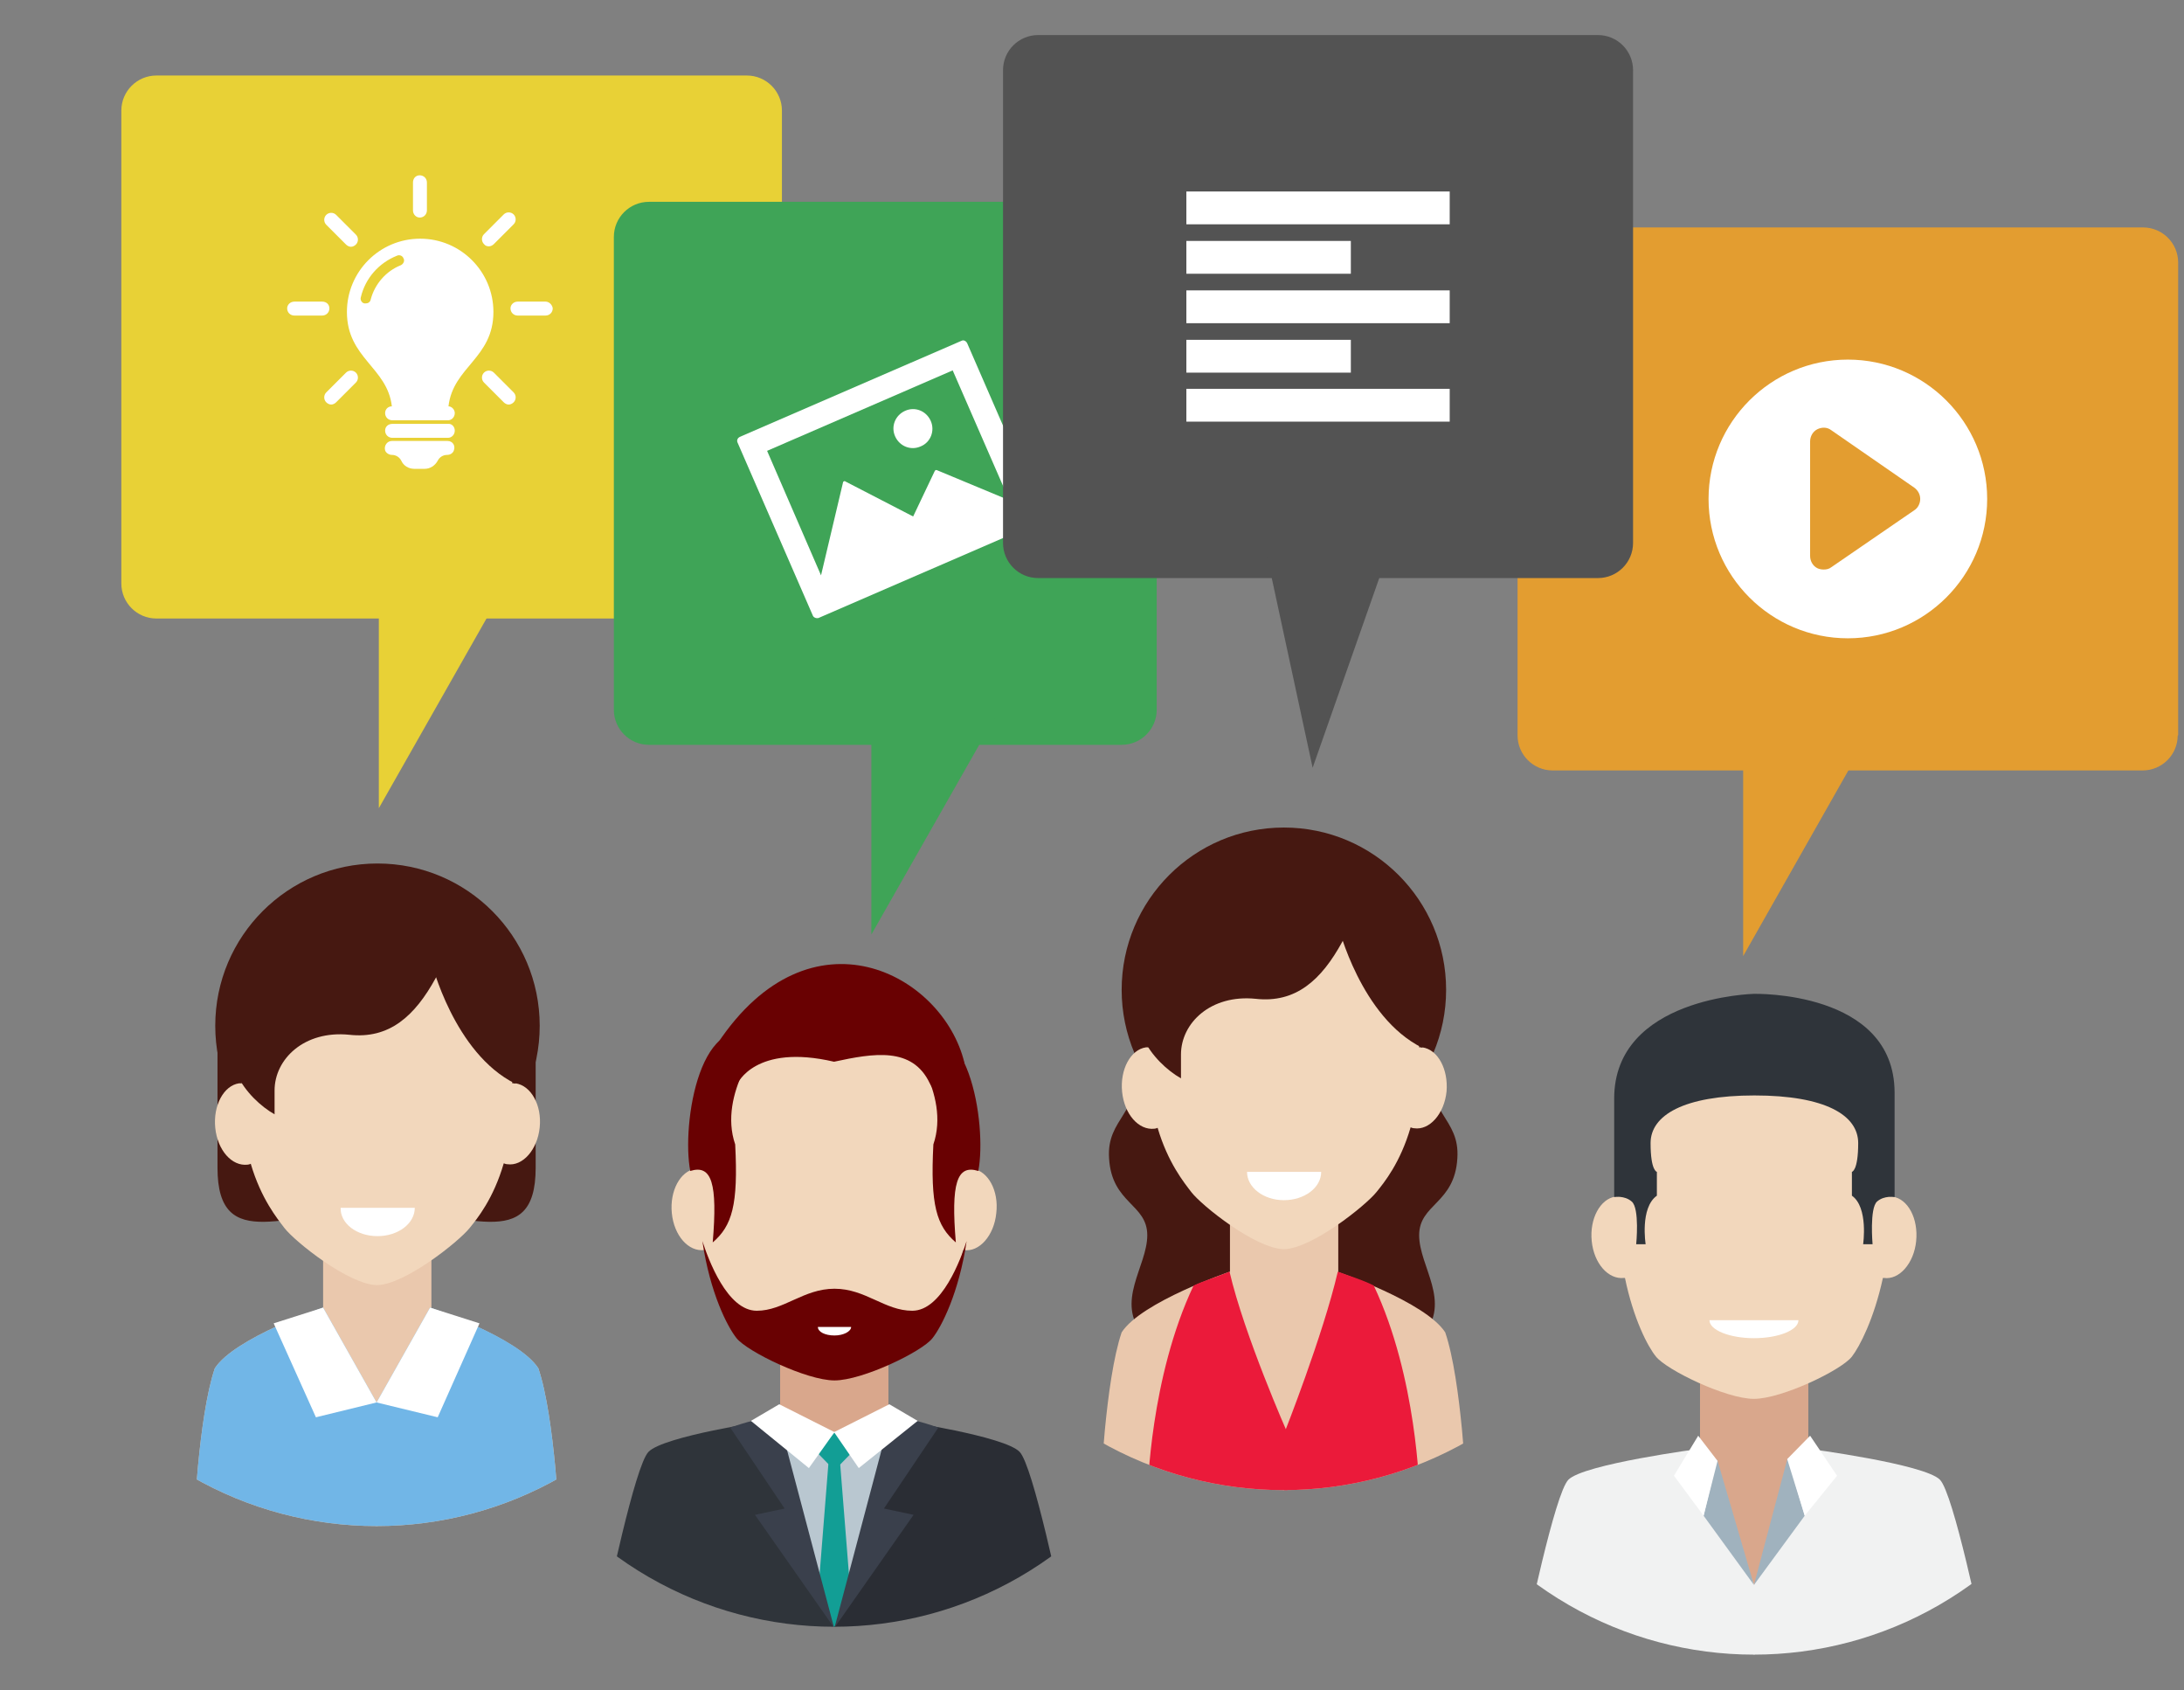 <svg xmlns="http://www.w3.org/2000/svg" xmlns:xlink="http://www.w3.org/1999/xlink" viewBox="115 208.5 486 376"><rect x="115" y="208.5" width="486" height="376" fill="#808080" stroke="none"/><defs><circle id="a" cx="198.8" cy="465.6" r="82.4"/></defs><clipPath id="b"><use xlink:href="#a" overflow="visible"/></clipPath><g clip-path="url(#b)"><path fill="#461811" d="M234.2 468.3c0 19.5-15.8 9.4-35.4 9.4-19.5 0-35.4 10.1-35.4-9.4v-32c0-19.5 15.8-35.4 35.4-35.4 19.5 0 35.4 15.8 35.4 35.4v32z"/><circle fill="#461811" cx="199" cy="436.7" r="36.1"/><path fill="#EAC8AD" d="M211 513.9l-12.2 34.3-11.9-34.3v-26.4H211"/><path fill="#F2D7BC" d="M229.7 449.5h-.7c-1-29-18.7-35.4-30.1-35.4-11.4 0-29.2 6.4-30.1 35.4h-.6c-3.4.5-5.8 4.9-5.3 9.9s3.7 8.6 7.2 8.2c.2 0 .5-.1.7-.2 2.3 7.8 5.9 12.2 7.5 14.3 2.3 3 14.3 12.6 20.6 12.7 6.2-.1 18.2-9.7 20.6-12.7 1.7-2.1 5.3-6.5 7.6-14.4.3.1.5.2.8.2 3.4.5 6.7-3.2 7.2-8.2.5-4.9-1.9-9.3-5.4-9.8z"/><path fill="#EAC8AD" d="M198.8 548.2v-33s-9-2.2-11-9.5c-1-3.5-.9-6.3-.9-6.3s-19.7 6.7-24.1 13.5c-3.7 10.9-4.7 35.3-4.7 35.3h40.7zM198.8 548.2v-33s9-2.2 11-9.5c1-3.5.9-6.3.9-6.3s19.7 6.7 24.1 13.5c3.7 10.9 4.7 35.3 4.7 35.3h-40.7z"/><path fill="#FFF" d="M199 483.5c4.6 0 8.3-2.8 8.3-6.3h-16.5c-.1 3.5 3.6 6.3 8.2 6.3z"/><path fill="#461811" d="M197.3 405.1c-21.4 0-27.9 18.8-27.9 27.4-7.8 10.8.7 20.5 6.7 23.9v-5.3c0-7 6.6-13.4 16.6-12.4 8.9 1 14.6-4.1 19.3-12.7 5.8-11.5-1.5-20.9-14.7-20.9z"/><path fill="#461811" d="M211 422.5s5 20.3 18.7 27.1c2.4-18.3 3.9-14.4 0-24S211 408.8 211 408.8v13.7z"/><path fill="#71B6E7" d="M234.8 512.9c-4.4-6.9-24.1-13.5-24.1-13.5l-11.9 21.1-11.9-21.1s-19.7 6.7-24.1 13.5c-3.7 10.9-4.7 35.3-4.7 35.3h81.4s-1-24.4-4.7-35.3z"/><path fill="#FFF" d="M198.8 520.5l-11.9-21.1-11 3.5 9.4 20.9M198.8 520.5l11.9-21.1 11 3.5-9.3 20.9"/></g><defs><circle id="c" cx="300.6" cy="488" r="82.4"/></defs><clipPath id="d"><use xlink:href="#c" overflow="visible"/></clipPath><g clip-path="url(#d)"><path fill="#2A2D34" d="M315.6 524.6s23 3.4 26.3 6.9c3 3.1 9.1 32.5 10.5 39h-51.9v-41.8l15.1-4.1z"/><path fill="#D9A78C" d="M288.6 509.4h24.1v26.5h-24.1z"/><path fill="#F2D7BC" d="M331.4 468.5h-.6c-1-29.1-18.8-35.4-30.2-35.4-11.4 0-29.3 6.3-30.2 35.4h-.6c-3.4.5-5.8 4.9-5.3 9.9s3.7 8.6 7.2 8.2h.2c1.9 9.2 5.1 15.3 6.9 17.5 2.4 3 15.6 9.4 21.8 9.4 6.2 0 19.5-6.4 21.8-9.4 1.7-2.2 4.9-8.3 6.9-17.5h.2c3.4.5 6.7-3.2 7.2-8.2.6-5-1.8-9.4-5.3-9.9z"/><path fill="#690102" d="M284.9 439.6s-10.2 12.1-6.3 23.5c.7 13.5-.7 18.1-5 21.8 1.1-13.1-.2-17.4-5-15.9-2-10.3 2.2-37.8 16.3-29.4zM316.4 439.6s10.2 12.1 6.3 23.5c-.7 13.5.7 18.1 5 21.8-1.1-13.1.2-17.4 5-15.9 2-10.3-2.3-37.8-16.3-29.4z"/><path fill="#2F343A" d="M285.6 524.6s-23 3.4-26.3 6.9c-3 3.1-9.1 32.5-10.5 39h51.9v-41.8l-15.1-4.1z"/><path fill="#B9C7D0" d="M315.9 524l-15.3 3.1-15.2-3.1 15.2 46.5"/><path fill="#129E95" d="M299.4 533.4l-2.5 31.4 3.7 5.7 3.8-5.7-2.5-31.4"/><path fill="#3A404C" d="M289.6 544.1l-12.1-18c3.3-1.2 6.9-2.1 10.6-2.7l12.5 47.2-17.6-25.1 6.6-1.4zM311.7 544.1l12.1-18c-3.3-1.2-6.9-2.1-10.6-2.7l-12.5 47.2 17.6-25.1-6.6-1.4z"/><path fill="#129E95" d="M304.8 531.4l-4.1 4.2-4.1-4.2 4.1-4.2 4.1 4.2z"/><path fill="#FFF" d="M300.6 527.1l12.3-6.2 6.3 3.7-13.1 10.5"/><path fill="#FFF" d="M300.7 527.1l-12.3-6.2-6.3 3.7 12.9 10.5"/><path fill="#690102" d="M329.6 444.9c-4.8-19.8-34.2-35.4-54.9-4.3-1.3 6.1 4.4 9 4.4 9s3.9-9 21.5-4.9c8.8-1.9 17.4-3.4 21.3 4.8 4.1 8.2 7.7-4.6 7.7-4.6zM318 500.1c-6.1 0-10.4-4.9-17.3-4.9s-11.3 4.9-17.3 4.9c-6.6 0-10.8-11.5-12.1-15.5 1.7 11.6 5.6 19.1 7.6 21.6 2.4 3 15.6 9.4 21.8 9.4 6.2 0 19.5-6.4 21.8-9.4 2-2.5 5.9-10.1 7.6-21.6-1.3 4-5.5 15.5-12.1 15.5z"/><path fill="#FFF" d="M300.7 505.6c2 0 3.7-.9 3.7-1.9H297c0 1.1 1.6 1.9 3.7 1.9z"/></g><defs><circle id="e" cx="400.6" cy="457.6" r="82.4"/></defs><clipPath id="f"><use xlink:href="#e" overflow="visible"/></clipPath><g clip-path="url(#f)"><path fill="#461811" d="M368.8 442.9c0 13.8-7.6 14.2-7 23.3.6 10.1 8.5 10.1 8.5 17.1 0 7-7.3 14.8-.8 22.3h31.1v-84.4l-31.8 21.7z"/><path fill="#461811" d="M432.3 442.9c0 13.8 7.6 14.2 7 23.3-.6 10.1-8.5 10.1-8.5 17.1 0 7 7.3 14.8.8 22.3h-31.1v-84.4l31.8 21.7z"/><circle fill="#461811" cx="400.7" cy="428.7" r="36.1"/><path fill="#EAC8AD" d="M412.8 505.9l-12.2 34.3-11.9-34.3v-26.4h24.1"/><path fill="#F2D7BC" d="M431.5 441.5h-.7c-1-29-18.7-35.4-30.1-35.4-11.4 0-29.2 6.4-30.1 35.4h-.6c-3.4.5-5.8 4.9-5.3 9.9s3.7 8.6 7.2 8.2c.2 0 .5-.1.7-.2 2.3 7.8 5.9 12.2 7.5 14.3 2.3 3 14.3 12.6 20.6 12.7 6.2-.1 18.2-9.7 20.6-12.7 1.7-2.1 5.3-6.5 7.6-14.4.3.1.5.2.8.2 3.4.5 6.7-3.2 7.2-8.2.4-4.9-1.9-9.3-5.4-9.8z"/><path fill="#EAC8AD" d="M400.6 540.2v-33s-9-2.2-11-9.5c-1-3.5-.9-6.3-.9-6.3s-19.7 6.7-24.1 13.5c-3.7 10.9-4.7 35.3-4.7 35.3h40.7zM400.6 540.2v-33s9-2.2 11-9.5c1-3.5.9-6.3.9-6.3s19.7 6.7 24.1 13.5c3.7 10.9 4.7 35.3 4.7 35.3h-40.7z"/><path fill="#FFF" d="M400.7 475.5c4.6 0 8.3-2.8 8.3-6.3h-16.5c0 3.5 3.7 6.3 8.2 6.3z"/><g fill="#EB1A3A"><path d="M380.6 494.5c-9.7 20.5-10.2 45.7-10.2 45.7h31.1v-12.9s-9.6-21.7-12.9-35.9c-3.2 1.3-5.9 2.1-8 3.1z"/><path d="M420.7 494.5c-2.1-1.1-4.7-1.9-8-3.1-3.3 14.2-11.9 35.9-11.9 35.9v12.9h30.1c-.1 0-.5-25.2-10.2-45.7z"/></g><path fill="#461811" d="M399 397.1c-21.4 0-27.9 18.8-27.9 27.4-7.8 10.8.7 20.5 6.7 23.9v-5.3c0-7 6.6-13.4 16.6-12.4 8.9 1 14.6-4.1 19.3-12.7 5.9-11.5-1.4-20.9-14.7-20.9z"/><path fill="#461811" d="M412.8 414.5s5 20.3 18.7 27.1c2.4-18.3 3.9-14.4 0-24s-18.7-16.8-18.7-16.8v13.7z"/></g><defs><circle id="g" cx="505.3" cy="494.2" r="82.4"/></defs><clipPath id="h"><use xlink:href="#g" overflow="visible"/></clipPath><g clip-path="url(#h)"><path fill="#D9A78C" d="M517.4 541.5l-11.8 28.6-12.3-28.6V515h24.1"/><path fill="#F1F2F2" d="M493.3 530.8s-25.9 3.4-29.3 6.9c-3 3.1-9.1 32.5-10.5 39h51.9v-15.5l-12.1-30.4z"/><path fill="#F1F2F2" d="M517.4 530.8s25.9 3.4 29.3 6.9c3 3.1 9.1 32.5 10.5 39h-51.9v-15.5l12.1-30.4z"/><path fill="#F2D7BC" d="M536.1 474.7h-.6c-1-29.1-18.8-35.4-30.2-35.4-11.4 0-29.3 6.3-30.2 35.4h-.6c-3.4.5-5.8 4.9-5.3 9.9s3.7 8.6 7.2 8.2h.2c1.9 9.2 5.1 15.3 6.9 17.5 2.4 3 15.6 9.4 21.8 9.4s19.5-6.4 21.8-9.4c1.7-2.2 4.9-8.3 6.9-17.5h.2c3.4.5 6.7-3.2 7.2-8.2.5-5-1.8-9.4-5.3-9.9z"/><path fill="#2F343A" d="M505.3 429.6s-31.1.7-31.1 23.3v21.9s2.3-.4 3.9 1c1.8 1.5 1 9.5 1 9.5h2.1s-1.3-8.1 2.5-10.8v-5.3s-1.4-.2-1.4-6.4 7.4-10.6 23.1-10.6c15.8 0 23.1 4.4 23.1 10.6 0 6.2-1.4 6.4-1.4 6.4v5.3c3.7 2.6 2.5 10.8 2.5 10.8h2.1s-.7-8 1-9.5c1.6-1.4 3.9-1 3.9-1v-23.3c-.1-22.7-31.3-21.9-31.3-21.9z"/><path fill="#A0B2BE" d="M505.3 561.1l-8.2-28-3 12.6"/><path fill="#FFF" d="M492.9 527.9l4.3 5.6-3.1 12.2-6.6-8.9"/><path fill="#A0B2BE" d="M505.3 561.1l7.5-28.3 3.8 12.9"/><path fill="#FFF" d="M517.8 527.9l-5.1 5.2 3.9 12.6 7.2-8.9M505.3 506.2c5.5 0 9.9-1.8 9.9-4h-19.8c0 2.2 4.5 4 9.9 4z"/></g><path fill="#E8D136" d="M289 338.3c0 4.3-3.5 7.8-7.8 7.8H149.8c-4.3 0-7.8-3.5-7.8-7.8V233.1c0-4.3 3.5-7.8 7.8-7.8h131.4c4.3 0 7.8 3.5 7.8 7.8v105.2z"/><path fill="#E8D136" d="M199.3 388.3v-53.9h30.6"/><path fill="#E39D30" d="M599.6 372.1c0 4.3-3.5 7.8-7.8 7.8H460.5c-4.3 0-7.8-3.5-7.8-7.8V266.9c0-4.3 3.5-7.8 7.8-7.8h131.4c4.3 0 7.8 3.5 7.8 7.8v105.2z"/><path fill="#E39D30" d="M502.9 421.2v-53.8h30.5"/><path fill="#3FA457" d="M372.4 366.4c0 4.3-3.5 7.8-7.8 7.8H259.4c-4.3 0-7.8-3.5-7.8-7.8V261.2c0-4.3 3.5-7.8 7.8-7.8h105.2c4.3 0 7.8 3.5 7.8 7.8v105.2z"/><g fill="#FFF"><path d="M329 284.3l-49.4 21.4c-.4.2-.7.7-.5 1.2l16.8 38.6c.2.4.7.6 1.2.5l49.4-21.4c.4-.2.6-.7.5-1.2l-16.8-38.6c-.3-.5-.8-.7-1.2-.5zm10.6 35.5l-16.1-6.7c-.2-.1-.4 0-.5.2l-4.8 10.1-15.1-7.8c-.1-.1-.2-.1-.3 0-.1 0-.2.1-.2.2l-4.9 20.7-12-27.7 41.3-17.9 12.6 28.9z"/><path d="M319.9 307.8c2.2-.9 3.2-3.5 2.2-5.7s-3.5-3.2-5.7-2.2-3.2 3.5-2.2 5.7 3.5 3.2 5.7 2.2z"/></g><path fill="#3FA457" d="M308.9 416.4v-53.8h30.6"/><path fill="#535353" d="M478.4 329.3c0 4.3-3.5 7.8-7.8 7.8H346c-4.3 0-7.8-3.5-7.8-7.8V224.1c0-4.3 3.5-7.8 7.8-7.8h124.6c4.3 0 7.8 3.5 7.8 7.8v105.2z"/><path fill="#535353" d="M407.1 379.3l-11.6-53.8H426"/><g><path fill="#FFF" d="M526.2 288.5c-17.1 0-31 13.9-31 31s13.9 31 31 31 31-13.9 31-31-13.9-31-31-31zM541 322l-18.5 12.7c-.5.4-1.1.5-1.7.5-.5 0-1-.1-1.4-.3-1-.5-1.6-1.6-1.6-2.7v-25.5c0-1.1.6-2.2 1.6-2.7s2.2-.5 3.1.2L541 317c.8.6 1.3 1.5 1.3 2.5s-.5 2-1.3 2.5z"/></g><g><path fill="#FFF" d="M216.2 304.3c0 .9-.7 1.6-1.5 1.6h-12.4c-.9 0-1.6-.7-1.6-1.6 0-.9.7-1.5 1.6-1.5h12.4c.8-.1 1.5.6 1.5 1.5zm-1.6 2.3h-12.4c-1 0-1.8 1-1.5 2.1.2.6.9 1 1.5 1 .9 0 1.7.5 2.1 1.3.5 1.1 1.6 1.8 2.9 1.8h2.3c1.2 0 2.3-.7 2.9-1.8.4-.8 1.2-1.3 2.1-1.3.7 0 1.3-.4 1.5-1 .4-1.1-.3-2.1-1.4-2.1zm-6.2-49.7c.9 0 1.6-.7 1.6-1.6v-6.2c0-.9-.7-1.6-1.6-1.6-.9 0-1.5.7-1.5 1.6v6.2c0 .9.7 1.6 1.5 1.6zm-16.4 6c.3.3.7.5 1.1.5.4 0 .8-.2 1.1-.5.6-.6.6-1.6 0-2.2l-4.4-4.4c-.6-.6-1.6-.6-2.2 0-.6.6-.6 1.6 0 2.2l4.4 4.4zm-3.7 14.2c0-.9-.7-1.5-1.6-1.5h-6.2c-.9 0-1.6.7-1.6 1.5 0 .9.7 1.6 1.6 1.6h6.2c.9 0 1.6-.7 1.6-1.6zm3.7 14.3l-4.4 4.4c-.6.6-.6 1.6 0 2.2.3.3.7.5 1.1.5s.8-.2 1.1-.5l4.4-4.4c.6-.6.6-1.6 0-2.2-.6-.6-1.6-.6-2.2 0zm32.9 0c-.6-.6-1.6-.6-2.2 0-.6.6-.6 1.6 0 2.2l4.4 4.4c.3.3.7.5 1.1.5.4 0 .8-.2 1.1-.5.6-.6.6-1.6 0-2.2l-4.4-4.4zm11.5-15.8h-6.2c-.9 0-1.6.7-1.6 1.5 0 .9.7 1.6 1.6 1.6h6.2c.9 0 1.6-.7 1.6-1.6-.1-.8-.8-1.5-1.6-1.5zm-12.6-12.3c.4 0 .8-.2 1.1-.5l4.4-4.4c.6-.6.6-1.6 0-2.2-.6-.6-1.6-.6-2.2 0l-4.4 4.4c-.6.6-.6 1.6 0 2.2.3.4.7.5 1.1.5zm-7.6 37.1c0 .9-.7 1.6-1.5 1.6h-12.4c-.9 0-1.6-.7-1.6-1.6 0-.8.6-1.5 1.5-1.5-1-8.7-10-10.7-10-21 0-9 7.3-16.3 16.3-16.3s16.3 7.3 16.3 16.3c0 10.3-9 12.2-10 21 .7 0 1.4.7 1.4 1.5zM204.8 266c-.2-.6-.9-.9-1.5-.6-4 1.6-7 5-8 9.2-.2.6.2 1.3.8 1.4h.3c.5 0 1-.3 1.1-.9.9-3.4 3.4-6.3 6.7-7.6.6-.3.9-1 .6-1.5z"/></g><g><path fill="#FFF" d="M379 251.1h58.6v7.3H379v-7.3zm0 11h36.6v7.3H379v-7.3zm0 22h36.6v7.3H379v-7.3zm0-11h58.6v7.3H379v-7.3zm0 21.9h58.6v7.3H379V295z"/></g></svg>